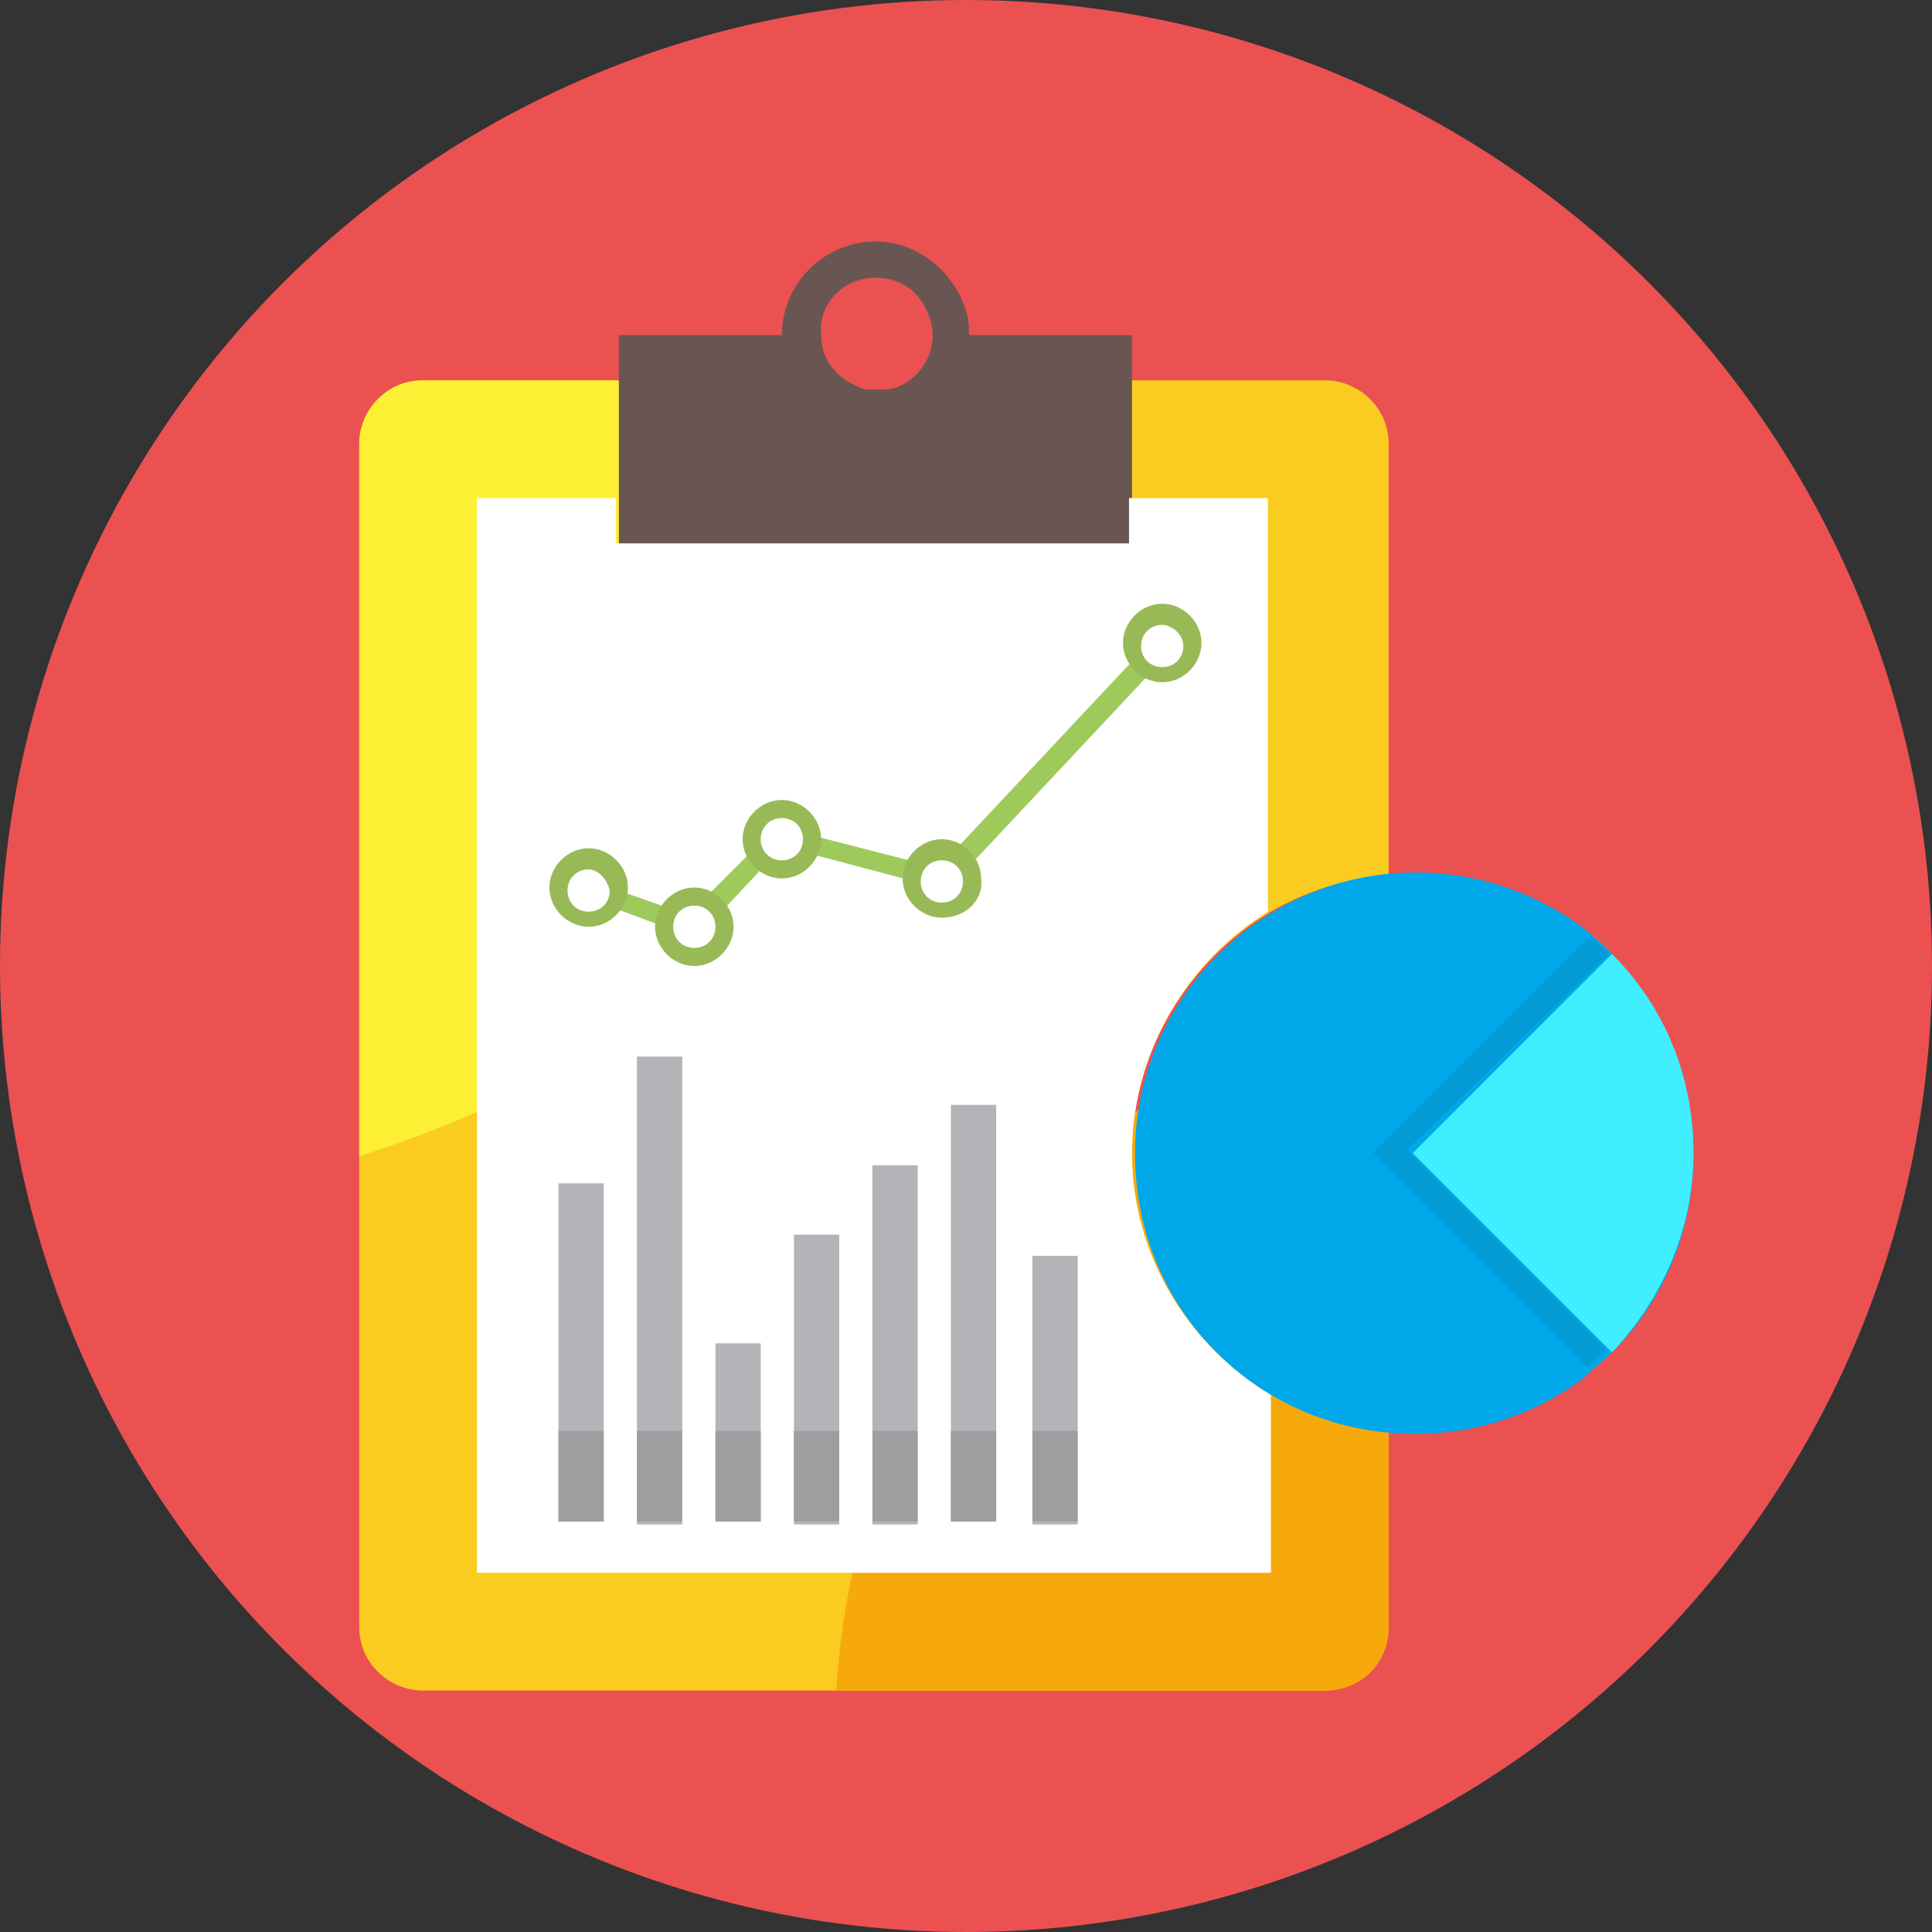 <?xml version="1.0"?>
<svg id="Layer_1" style="enable-background:new 0 0 64 64;" version="1.1" viewBox="0 0 64 64" xml:space="preserve" xmlns="http://www.w3.org/2000/svg" xmlns:xlink="http://www.w3.org/1999/xlink">
	<rect x="0" y="0" width="64" height="64" fill="#333333" stroke="none"/>
	<style type="text/css">
		.st0{fill:#62BEE7;}
		.st1{fill:#474E5E;}
		.st2{fill:#F3EEE4;}
		.st3{fill:#FFFFFF;}
		.st4{fill:#E8DCCA;}
		.st5{opacity:0.1;fill:#231F20;}
		.st6{fill:#506268;}
		.st7{fill:#EB5151;}
		.st8{fill:#C64444;}
		.st9{fill:#9CCB5B;}
		.st10{fill:#404A4C;}
		.st11{fill:#676767;}
		.st12{fill:#E0E1E5;}
		.st13{fill:#9D9EA0;}
		.st14{fill:#B3B4B7;}
		.st15{opacity:0.1;}
		.st16{fill:#231F20;}
		.st17{fill:#FACC20;}
		.st18{fill:#FDEF34;}
		.st19{fill:#F7A90B;}
		.st20{fill:#20B8EA;}
		.st21{fill:#00A8EA;}
		.st22{fill:#33D3F4;}
		.st23{opacity:0.25;fill:#FFFFFF;}
		.st24{fill:#CACBCE;}
		.st25{fill:#2E3545;}
		.st26{fill:#8DAF4A;}
		.st27{fill:#F9C2AF;}
		.st28{fill:#AFDDF4;}
		.st29{fill:#677177;}
		.st30{fill:#FFEDB3;}
		.st31{fill:#695652;}
		.st32{fill:#30A7BF;}
		.st33{fill:#4D5556;}
		.st34{opacity:0.35;}
		.st35{fill:#FFCB04;}
		.st36{fill:#99E9FA;}
		.st37{opacity:0.2;}
		.st38{opacity:3.000000e-02;}
		.st39{fill:#9ECA5B;}
		.st40{fill:#98BA56;}
		.st41{fill:#40EEFF;}
		.st42{fill:#FF6A52;}
		.st43{opacity:0.1;fill:#FFFFFF;}
		.st44{opacity:0.4;}
		.st45{fill:#57606D;}
		.st46{fill:#BACA5B;}
		.st47{opacity:0.25;}
		.st48{opacity:5.000000e-02;fill:#231F20;}
		.st49{opacity:0.2;fill:#FFFFFF;}
		.st50{opacity:0.3;}
		.st51{fill:#FFD82F;}
		.st52{fill:#F4C121;}
		.st53{fill:#EF9D0A;}
		.st54{fill:#F9E532;}
		.st55{fill:#F4C01E;}
		.st56{fill:#FFE14D;}
		.st57{fill:#B7C156;}
		.st58{fill:#DBA92C;}
		.st59{fill:#363D4D;}
		.st60{fill:#3F4656;}
		.st61{fill:#463E33;}
		.st62{fill:none;}
		.st63{opacity:4.000000e-02;}
		.st64{fill:#4DB6AC;}
		.st65{fill:#CADE49;}
		.st66{fill:#9FD343;}
		.st67{fill:#AAD643;}
		.st68{fill:#82C736;}
		.st69{opacity:0.3;fill:#FFFFFF;}
		.st70{fill:#FFD640;}
		.st71{opacity:0.5;}
		.st72{opacity:0.6;}
	</style>
	<g>
		<circle class="st7" cx="32" cy="32" r="32" />
		<g>
			<g>
				<path class="st17" d="M37.5,38.2c0,3.4,1.9,6.4,4.6,8c1.2,0.7,2.5,1.1,3.9,1.2v6.5c0,1.1-0.9,2.1-2.1,2.1H14     c-1.1,0-2.1-0.9-2.1-2.1V14.7c0-1.1,0.9-2.1,2.1-2.1h6.4v5.4h17v-5.4h6.5c1.1,0,2.1,0.9,2.1,2.1V29c-1.4,0.1-2.7,0.5-3.9,1.2     C39.4,31.8,37.5,34.8,37.5,38.2z" />
			</g>
			<path class="st18" d="M35.6,16.5c-4.2,10.4-12.9,18.4-23.7,21.8V14.7c0-1.1,0.9-2.1,2.1-2.1h7.2v3.9H35.6z" />
			<path class="st19" d="M46,32.2v21.7c0,1.2-0.9,2.1-2.1,2.1H27.7C28.4,44.9,35.9,35.6,46,32.2z" />
			<g>
				<path class="st31" d="M32.1,11.1c0-0.3,0-0.5-0.1-0.8C31.6,9,30.4,8,29,8c-1.7,0-3.1,1.4-3.1,3.1h-5.4v7h17v-7H32.1z M29,9.2     c0.8,0,1.4,0.4,1.7,1.1c0.1,0.2,0.2,0.5,0.2,0.8c0,0.9-0.7,1.7-1.5,1.8c-0.1,0-0.2,0-0.3,0c-0.1,0-0.2,0-0.3,0     c-0.1,0-0.2,0-0.4-0.1c-0.7-0.3-1.2-0.9-1.2-1.7C27.1,10.1,27.9,9.2,29,9.2z" />
			</g>
			<g>
				<path class="st3" d="M37.5,38.2c0,3.4,1.9,6.4,4.6,8v5.9H15.8V16.5h4.6v1.5h17v-1.5h4.6v13.7C39.4,31.8,37.5,34.8,37.5,38.2z" />
			</g>
			<path class="st21" d="M56.1,38.2c0,2.6-1,4.9-2.7,6.6h0c-0.3,0.3-0.7,0.6-1,0.9c-1.5,1.1-3.4,1.8-5.5,1.8c-2.6,0-4.9-1-6.6-2.7    c-1.7-1.7-2.7-4-2.7-6.6c0-5.1,4.2-9.3,9.3-9.3c2.1,0,4,0.7,5.5,1.8c0.4,0.3,0.7,0.6,1,0.9C55,33.3,56.1,35.6,56.1,38.2z" />
			<g>
				<rect class="st14" height="11.2" width="1.5" x="18.5" y="39.2" />
				<rect class="st14" height="15.5" width="1.5" x="21.1" y="35" />
				<rect class="st14" height="5.9" width="1.5" x="23.7" y="44.5" />
				<rect class="st14" height="9.6" width="1.5" x="26.3" y="40.9" />
				<rect class="st14" height="11.9" width="1.5" x="28.9" y="38.6" />
				<rect class="st14" height="13.8" width="1.5" x="31.5" y="36.6" />
				<rect class="st14" height="8.9" width="1.5" x="34.2" y="41.6" />
			</g>
			<g>
				<rect class="st13" height="3" width="1.5" x="18.5" y="47.4" />
				<rect class="st13" height="3" width="1.5" x="21.1" y="47.4" />
				<rect class="st13" height="3" width="1.5" x="23.7" y="47.4" />
				<rect class="st13" height="3" width="1.5" x="26.3" y="47.4" />
				<rect class="st13" height="3" width="1.5" x="28.9" y="47.4" />
				<rect class="st13" height="3" width="1.5" x="31.5" y="47.4" />
				<rect class="st13" height="3" width="1.5" x="34.2" y="47.4" />
			</g>
			<g>
				<g>
					<g>
						<path class="st39" d="M25,28.1l-1.6,1.6c0.2,0.1,0.4,0.3,0.5,0.5l1.5-1.6C25.2,28.5,25.1,28.4,25,28.1z" />
					</g>
					<g>
						<path class="st39" d="M30.3,29.2C30.3,29.2,30.3,29.1,30.3,29.2c0-0.3,0.1-0.5,0.2-0.6l-3.5-0.9c0,0,0,0.1,0,0.1       c0,0.2-0.1,0.4-0.1,0.5L30.3,29.2z" />
					</g>
					<g>
						<path class="st39" d="M37.6,21.8C37.6,21.9,37.6,21.9,37.6,21.8l-6,6.4c0.2,0.1,0.4,0.3,0.5,0.5l6-6.4c0,0,0,0,0-0.1       C37.9,22.2,37.8,22,37.6,21.8z" />
					</g>
					<g>
						<path class="st39" d="M22,30.7c0-0.2,0.1-0.4,0.2-0.6l-1.7-0.6c0,0,0,0,0,0c0,0.2-0.1,0.4-0.2,0.6c0,0,0,0,0.1,0L22,30.7       C22,30.7,22,30.7,22,30.7z" />
					</g>
				</g>
				<g>
					<path class="st40" d="M19.5,30.7c-0.7,0-1.3-0.6-1.3-1.3c0-0.7,0.6-1.3,1.3-1.3c0.7,0,1.3,0.6,1.3,1.3      C20.8,30.1,20.2,30.7,19.5,30.7z M19.5,28.8c-0.4,0-0.7,0.3-0.7,0.7c0,0.4,0.3,0.7,0.7,0.7c0.4,0,0.7-0.3,0.7-0.7      C20.1,29.1,19.8,28.8,19.5,28.8z" />
				</g>
				<g>
					<path class="st40" d="M23,32c-0.7,0-1.3-0.6-1.3-1.3c0-0.7,0.6-1.3,1.3-1.3s1.3,0.6,1.3,1.3C24.3,31.4,23.7,32,23,32z M23,30      c-0.4,0-0.7,0.3-0.7,0.7c0,0.4,0.3,0.7,0.7,0.7c0.4,0,0.7-0.3,0.7-0.7C23.7,30.3,23.4,30,23,30z" />
				</g>
				<g>
					<path class="st40" d="M25.9,29.1c-0.7,0-1.3-0.6-1.3-1.3s0.6-1.3,1.3-1.3s1.3,0.6,1.3,1.3S26.6,29.1,25.9,29.1z M25.9,27.1      c-0.4,0-0.7,0.3-0.7,0.7s0.3,0.7,0.7,0.7c0.4,0,0.7-0.3,0.7-0.7S26.3,27.1,25.9,27.1z" />
				</g>
				<g>
					<path class="st40" d="M31.2,30.4c-0.7,0-1.3-0.6-1.3-1.3c0-0.7,0.6-1.3,1.3-1.3c0.7,0,1.3,0.6,1.3,1.3      C32.6,29.8,32,30.4,31.2,30.4z M31.2,28.5c-0.4,0-0.7,0.3-0.7,0.7c0,0.4,0.3,0.7,0.7,0.7c0.4,0,0.7-0.3,0.7-0.7      C31.9,28.8,31.6,28.5,31.2,28.5z" />
				</g>
				<g>
					<path class="st40" d="M38.5,22.6c-0.7,0-1.3-0.6-1.3-1.3c0-0.7,0.6-1.3,1.3-1.3s1.3,0.6,1.3,1.3C39.8,22,39.2,22.6,38.5,22.6z       M38.5,20.7c-0.4,0-0.7,0.3-0.7,0.7s0.3,0.7,0.7,0.7c0.4,0,0.7-0.3,0.7-0.7S38.8,20.7,38.5,20.7z" />
				</g>
			</g>
			<path class="st41" d="M56.1,38.2c0-2.6-1-4.9-2.7-6.6l-6.6,6.6l6.6,6.6C55,43.1,56.1,40.8,56.1,38.2z" />
			<g class="st15">
				<path class="st16" d="M53.6,44.4c-0.1,0.1-0.2,0.2-0.3,0.3h0C53.4,44.7,53.5,44.5,53.6,44.4L53.6,44.4z" />
				<path class="st16" d="M53.3,31.6c-0.2-0.2-0.4-0.4-0.6-0.6l-7.2,7.2l7.1,7.1c0.2-0.2,0.4-0.4,0.6-0.6l-6.6-6.6L53.3,31.6     c0.1,0.1,0.2,0.2,0.3,0.4l0,0C53.6,31.9,53.5,31.8,53.3,31.6z" />
			</g>
		</g>
	</g>
</svg>

